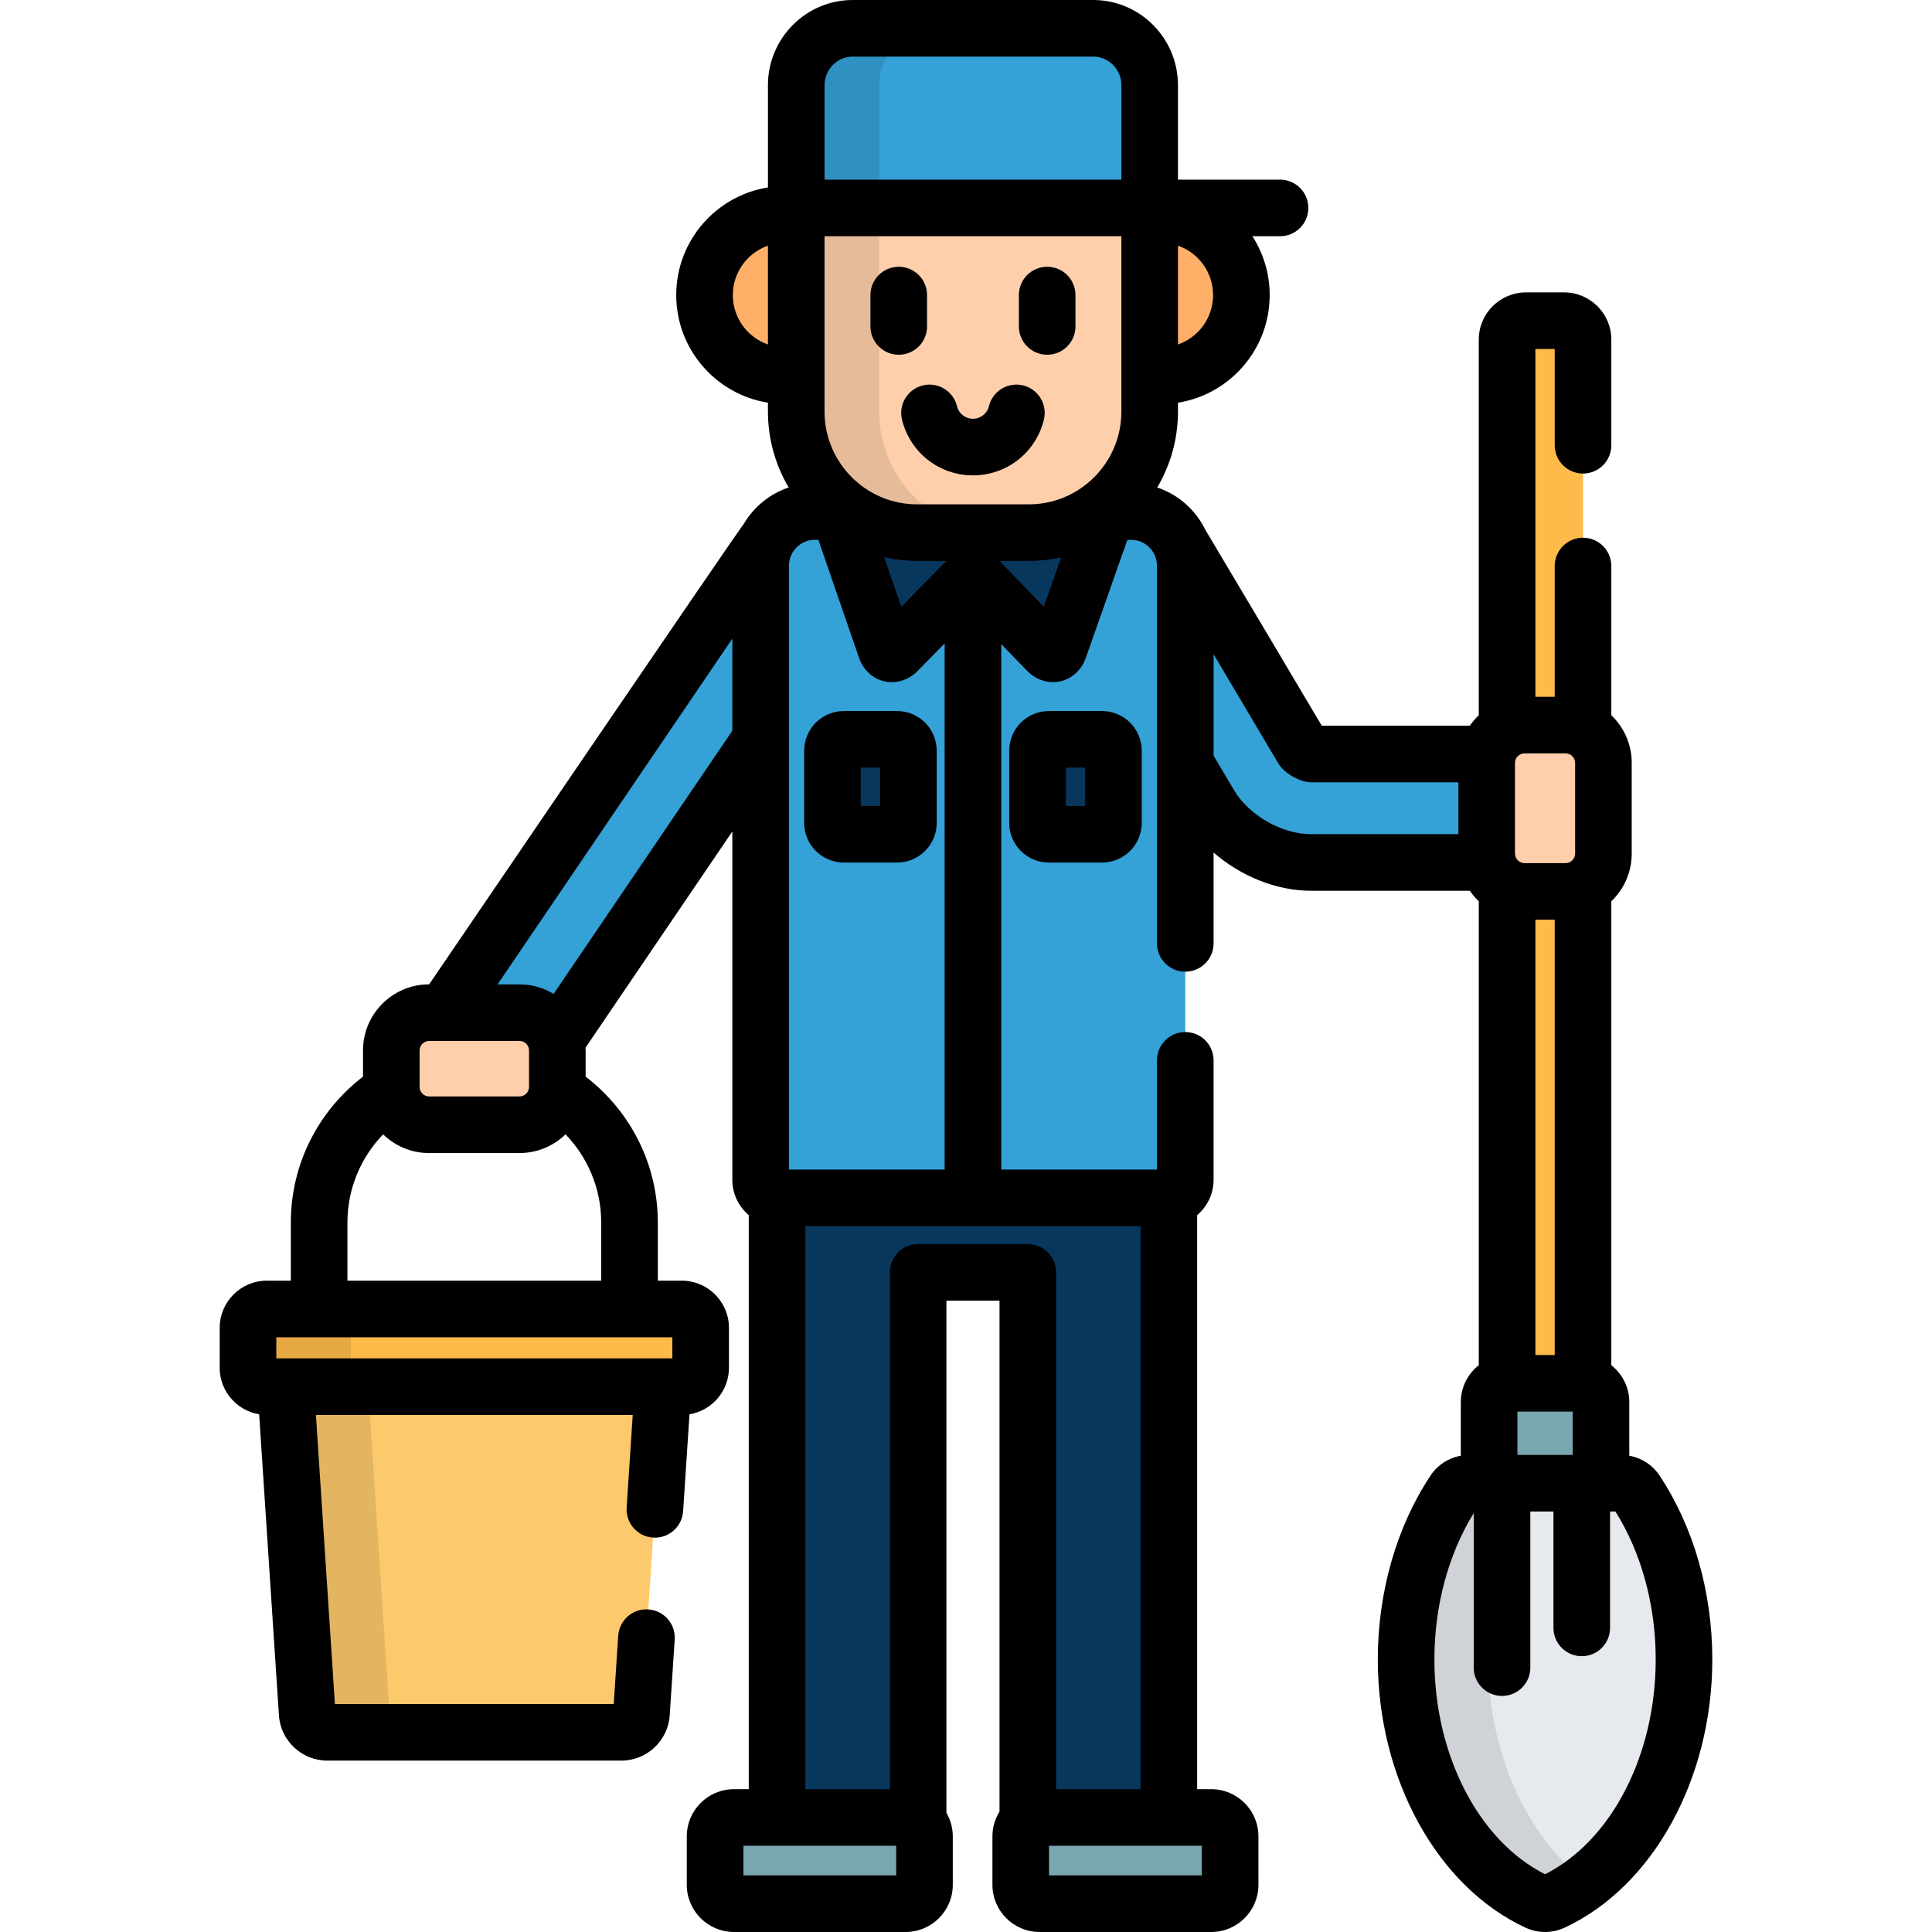 <?xml version="1.0" encoding="iso-8859-1"?>
<!-- Generator: Adobe Illustrator 19.0.0, SVG Export Plug-In . SVG Version: 6.00 Build 0)  -->
<svg version="1.1" id="Capa_1" xmlns="http://www.w3.org/2000/svg" xmlns:xlink="http://www.w3.org/1999/xlink" x="0px" y="0px"
	 viewBox="0 0 512.001 512.001" style="enable-background:new 0 0 512.001 512.001;" xml:space="preserve">
<path style="fill:#FCC96C;" d="M75.713,367.488l5.69,86.606c0.18,2.744,2.578,4.989,5.328,4.989h77.939
	c2.75,0,5.147-2.245,5.328-4.989l5.691-86.606L75.713,367.488L75.713,367.488z"/>
<path style="fill:#34A1D7;" d="M200.529,146.398L117.7,268.367h19.998c4.614,0,8.514,3.172,9.653,7.439l54.225-79.848v-46.025
	c0-2.302,0.561-4.475,1.531-6.408C202.145,144.343,201.274,145.301,200.529,146.398z"/>
<path style="opacity:0.1;enable-background:new    ;" d="M103.225,454.095l-5.69-86.606H75.713l5.69,86.606
	c0.18,2.744,2.578,4.989,5.328,4.989h21.822C105.803,459.084,103.405,456.839,103.225,454.095z"/>
<path style="fill:#FFBB4A;" d="M185.68,362.488c0,2.75-2.25,5-5,5H70.72c-2.75,0-5-2.25-5-5v-10.594c0-2.75,2.25-5,5-5h109.96
	c2.75,0,5,2.25,5,5V362.488z"/>
<g style="opacity:0.1;">
	<path d="M93,362.488v-10.594c0-2.75,2.25-5,5-5H70.72c-2.75,0-5,2.25-5,5v10.594c0,2.75,2.25,5,5,5H98
		C95.25,367.488,93,365.238,93,362.488z"/>
</g>
<path style="fill:#FFCFAB;" d="M147.699,288.068c0,5.5-4.5,10-10,10h-23.997c-5.5,0-10-4.5-10-10v-9.701c0-5.5,4.5-10,10-10h23.997
	c5.5,0,10,4.5,10,10V288.068z"/>
<g>
	<path style="fill:#FFBB4A;" d="M403.988,192.158h10.935c1.655,0,3.215,0.414,4.594,1.133V89.989c0-2.75-2.25-5-5-5h-10.124
		c-2.75,0-5,2.25-5,5v103.302C400.772,192.572,402.333,192.158,403.988,192.158z"/>
	<path style="fill:#FFBB4A;" d="M399.63,366.591h19.651c0.081,0,0.156,0.021,0.236,0.024V235.098
		c-1.378,0.719-2.939,1.133-4.594,1.133h-10.935c-1.655,0-3.216-0.414-4.594-1.133v131.518
		C399.474,366.611,399.549,366.591,399.63,366.591z"/>
</g>
<path style="fill:#78A7AF;" d="M424.281,393.058v-21.467c0-2.75-2.25-5-5-5H399.63c-2.75,0-5,2.25-5,5v21.467H424.281z"/>
<path style="fill:#E6E9ED;" d="M409.456,504.5c-0.686,0-1.373-0.148-2.011-0.444c-20.823-9.666-34.814-35.505-34.814-64.296
	c0-16.369,4.515-32.194,12.714-44.561c0.886-1.338,2.382-2.142,3.983-2.142h40.253c1.602,0,3.097,0.804,3.983,2.142
	c8.199,12.366,12.714,28.191,12.714,44.561c0,28.791-13.99,54.63-34.813,64.296C410.829,504.352,410.143,504.5,409.456,504.5z"/>
<g style="opacity:0.1;">
	<path d="M394.352,439.76c0-16.369,4.515-32.194,12.714-44.561c0.886-1.338,2.382-2.142,3.983-2.142h-21.72
		c-1.602,0-3.098,0.804-3.983,2.142c-8.199,12.366-12.714,28.191-12.714,44.561c0,28.791,13.99,54.63,34.814,64.296
		c0.638,0.296,1.325,0.444,2.011,0.444c0.687,0,1.374-0.148,2.012-0.444c3.111-1.444,6.066-3.257,8.849-5.38
		C404.477,486.595,394.352,464.248,394.352,439.76z"/>
</g>
<path style="fill:#08375E;" d="M309.331,317.448H206.359c-0.147,0-0.286-0.03-0.43-0.044V481.65H240
	c1.272,0,2.424,0.496,3.309,1.285v-145.75h29.071v145.6c0.86-0.697,1.939-1.134,3.125-1.134h34.254V317.404
	C309.616,317.418,309.478,317.448,309.331,317.448z"/>
<g>
	<path style="fill:#78A7AF;" d="M189.506,499.5c0,2.75,2.25,5,5,5H240c2.75,0,5-2.25,5-5v-12.85c0-2.75-2.25-5-5-5h-45.494
		c-2.75,0-5,2.25-5,5V499.5z"/>
	<path style="fill:#78A7AF;" d="M270.506,499.5c0,2.75,2.25,5,5,5H321c2.75,0,5-2.25,5-5v-12.85c0-2.75-2.25-5-5-5h-45.494
		c-2.75,0-5,2.25-5,5V499.5z"/>
</g>
<g>
	<path style="fill:#34A1D7;" d="M393.988,226.23v-24.072c0-0.805,0.107-1.584,0.289-2.335h-46.692
		c-0.678-0.14-1.914-0.846-2.38-1.358l-31.372-52.926c-0.298-0.502-0.623-0.979-0.97-1.431c0.797,1.784,1.25,3.753,1.25,5.825
		v52.378l6.51,10.982c5.246,8.849,16.51,15.271,26.784,15.271h46.87C394.095,227.814,393.988,227.035,393.988,226.23z"/>
	<path style="fill:#34A1D7;" d="M299.766,135.561h-9.041c-5.141,3.527-11.359,5.594-18.061,5.594h-29.641
		c-6.701,0-12.919-2.066-18.061-5.594h-9.04c-7.891,0-14.347,6.468-14.347,14.373v162.725c0,2.635,2.151,4.79,4.782,4.79h102.972
		c2.631,0,4.782-2.155,4.782-4.79V149.934C314.113,142.028,307.657,135.561,299.766,135.561z"/>
</g>
<path style="fill:#FFCFAB;" d="M403.988,236.23c-5.5,0-10-4.5-10-10v-24.072c0-5.5,4.5-10,10-10h10.935c5.5,0,10,4.5,10,10v24.072
	c0,5.5-4.5,10-10,10H403.988z"/>
<path style="fill:#08375E;" d="M290.693,135.584c-5.135,3.514-11.341,5.57-18.029,5.57h-29.641c-6.687,0-12.893-2.057-18.028-5.57
	c-1.496,0.119-2.301,1.331-1.79,2.813l11.529,33.473c0.538,1.56,1.923,1.873,3.079,0.695l17.928-18.248
	c1.156-1.178,3.042-1.171,4.19,0.014l17.649,18.221c1.148,1.185,2.536,0.881,3.085-0.676l11.797-33.484
	C292.984,136.912,292.188,135.702,290.693,135.584z"/>
<g>
	<path style="fill:#FFAF68;" d="M211.013,57.043c-0.971-0.135-1.956-0.229-2.964-0.229c-11.786,0-21.341,9.572-21.341,21.382
		c0,11.809,9.555,21.382,21.341,21.382c1.008,0,1.993-0.095,2.964-0.229V57.043z"/>
	<path style="fill:#FFAF68;" d="M307.641,56.813c-1.009,0-1.993,0.095-2.964,0.229v42.305c0.971,0.135,1.956,0.229,2.964,0.229
		c11.786,0,21.341-9.573,21.341-21.382C328.981,66.386,319.427,56.813,307.641,56.813z"/>
</g>
<path style="fill:#34A1D7;" d="M304.676,22.589c0-8.299-6.734-15.089-14.966-15.089h-63.731c-8.231,0-14.966,6.79-14.966,15.089
	v32.516h93.663V22.589z"/>
<path style="fill:#FFCFAB;" d="M211.013,109.08c0,17.715,14.332,32.074,32.011,32.074h29.641c17.68,0,32.012-14.359,32.012-32.074
	V55.104h-93.663v53.976H211.013z"/>
<path style="opacity:0.1;enable-background:new    ;" d="M233,109.08V55.104h-21.987v53.976c0,17.715,14.332,32.074,32.011,32.074
	h21.987C247.332,141.154,233,126.795,233,109.08z"/>
<g>
	<path style="fill:#08375E;" d="M295.073,218.085c0,1.649-1.35,3-3,3H277.95c-1.65,0-3-1.351-3-3v-19.149c0-1.649,1.35-3,3-3h14.124
		c1.65,0,3,1.351,3,3L295.073,218.085L295.073,218.085z"/>
	<path style="fill:#08375E;" d="M240.74,218.085c0,1.649-1.35,3-3,3h-14.124c-1.65,0-3-1.351-3-3v-19.149c0-1.649,1.35-3,3-3h14.124
		c1.65,0,3,1.351,3,3V218.085z"/>
</g>
<g style="opacity:0.1;">
	<path d="M247.966,7.5h-21.987c-8.231,0-14.966,6.79-14.966,15.089v32.516H233V22.589C233,14.29,239.734,7.5,247.966,7.5z"/>
</g>
<path d="M439.818,391.058c-1.868-2.821-4.779-4.688-8.037-5.279v-14.188c0-3.972-1.868-7.509-4.764-9.8V238.849
	c3.324-3.187,5.406-7.66,5.406-12.618v-24.072c0-4.958-2.082-9.432-5.406-12.618V150c0-4.143-3.358-7.5-7.5-7.5
	c-4.142,0-7.5,3.357-7.5,7.5v34.658h-5.124V92.489h5.124v25.508c0,4.143,3.358,7.5,7.5,7.5c4.142,0,7.5-3.357,7.5-7.5V89.989
	c0-6.893-5.607-12.5-12.5-12.5h-10.124c-6.893,0-12.5,5.607-12.5,12.5v99.551c-0.881,0.845-1.68,1.773-2.37,2.783h-39.241
	c0,0-30.569-51.518-30.875-51.956c-2.557-5.24-7.146-9.309-12.732-11.179c3.489-5.898,5.5-12.771,5.5-20.108v-2.363
	c13.755-2.185,24.305-14.141,24.305-28.521c0-5.74-1.688-11.09-4.582-15.591h7.327c4.142,0,7.5-3.357,7.5-7.5s-3.358-7.5-7.5-7.5
	h-27.05v-2.669V22.589C312.176,10.134,302.098,0,289.71,0h-63.731c-12.388,0-22.466,10.134-22.466,22.589v22.347v4.738
	c-13.755,2.186-24.305,14.141-24.305,28.521c0,14.381,10.55,26.336,24.305,28.521v2.363c0,7.338,2.011,14.211,5.5,20.108
	c-5.06,1.694-9.299,5.192-11.953,9.731c-1.008,0.993-83.333,121.947-83.333,121.947h-0.026c-9.649,0-17.5,7.851-17.5,17.5v6.957
	c-11.617,8.905-19.129,22.918-19.129,38.667v15.403H70.72c-6.893,0-12.5,5.608-12.5,12.5v10.594c0,6.195,4.535,11.338,10.457,12.318
	l5.242,79.779c0.442,6.728,6.069,11.998,12.812,11.998h77.939c6.742,0,12.37-5.271,12.812-11.997l1.321-20.098
	c0.271-4.134-2.859-7.704-6.992-7.976c-4.128-0.285-7.704,2.857-7.976,6.991l-1.188,18.079H88.754l-5.032-76.596h83.957
	l-1.611,24.52c-0.271,4.134,2.859,7.704,6.992,7.976c4.125,0.291,7.704-2.859,7.975-6.991l1.688-25.686
	c5.921-0.98,10.457-6.123,10.457-12.318v-10.594c0-6.892-5.607-12.5-12.5-12.5h-6.351v-15.403c0-15.749-7.513-29.763-19.13-38.667
	v-6.957c0-0.24-0.026-0.474-0.036-0.711l38.914-57.304v92.306c0,3.753,1.694,7.113,4.352,9.369V474.15h-3.923
	c-6.893,0-12.5,5.607-12.5,12.5v12.85c0,6.893,5.607,12.5,12.5,12.5H240c6.893,0,12.5-5.607,12.5-12.5v-12.85
	c0-2.277-0.622-4.408-1.691-6.25V344.685h14.071V480.1c-1.181,1.907-1.875,4.146-1.875,6.551v12.85c0,6.893,5.607,12.5,12.5,12.5
	H321c6.893,0,12.5-5.607,12.5-12.5v-12.85c0-6.893-5.607-12.5-12.5-12.5h-3.74V322.027c2.658-2.256,4.352-5.616,4.352-9.369V281
	c0-4.143-3.358-7.5-7.5-7.5c-4.142,0-7.5,3.357-7.5,7.5v28.948h-41.268V170.697l6.852,7.073c1.877,1.937,4.309,3.003,6.849,3.003
	h0.001c3.911,0,7.324-2.515,8.695-6.406l11.03-31.307h0.996c3.775,0,6.847,3.083,6.847,6.873v100.072c0,4.143,3.358,7.5,7.5,7.5
	c4.142,0,7.5-3.357,7.5-7.5V225.93c7.127,6.227,16.632,10.135,25.794,10.135h42.117c0.69,1.011,1.489,1.939,2.37,2.783V361.79
	c-2.896,2.291-4.764,5.828-4.764,9.8v14.188c-3.259,0.591-6.17,2.458-8.036,5.276c-9.004,13.581-13.963,30.878-13.963,48.705
	c0,31.655,15.735,60.228,39.157,71.1c1.609,0.746,3.396,1.141,5.168,1.141c1.796,0,3.535-0.384,5.169-1.142
	c23.42-10.872,39.155-39.444,39.155-71.099C453.78,421.933,448.821,404.635,439.818,391.058z M417.424,202.158v24.072
	c0,1.355-1.145,2.5-2.5,2.5h-10.935c-1.355,0-2.5-1.145-2.5-2.5v-24.072c0-1.355,1.145-2.5,2.5-2.5h10.935
	C416.279,199.658,417.424,200.803,417.424,202.158z M412.018,243.73v115.36h-5.124V243.73H412.018z M402.13,374.091h14.651v11.467
	H402.13V374.091z M297.176,62.604v46.476c0,13.55-10.996,24.574-24.512,24.574h-29.641c-13.515,0-24.511-11.024-24.511-24.574
	V62.604H297.176z M209.077,309.948V149.934c0-3.79,3.071-6.873,6.847-6.873h0.957l10.765,31.253
	c1.354,3.927,4.773,6.465,8.711,6.465c2.518,0,4.938-1.052,6.809-2.958l7.18-7.309v139.437h-41.269V309.948z M238.856,160.803
	l-4.521-13.124c2.798,0.632,5.703,0.976,8.688,0.976h7.809c-0.147,0.135-0.299,0.263-0.44,0.406L238.856,160.803z M312.176,91.296
	V65.095c5.408,1.89,9.305,7.041,9.305,13.101S317.584,89.406,312.176,91.296z M218.513,22.589c0-4.185,3.349-7.589,7.466-7.589
	h63.731c4.117,0,7.466,3.404,7.466,7.589v25.016h-78.663V22.589z M194.208,78.195c0-6.06,3.898-11.211,9.305-13.101v26.201
	C198.105,89.406,194.208,84.255,194.208,78.195z M111.201,278.367c0-1.355,1.145-2.5,2.5-2.5h23.997c1.355,0,2.5,1.145,2.5,2.5
	v9.701c0,1.355-1.145,2.5-2.5,2.5h-23.997c-1.355,0-2.5-1.145-2.5-2.5V278.367z M178.18,359.988H73.22v-5.594h104.96V359.988z
	 M159.329,339.395H92.072v-15.403c0-9.076,3.612-17.314,9.456-23.376c3.153,3.06,7.443,4.953,12.173,4.953h23.997
	c4.73,0,9.02-1.895,12.173-4.953c5.845,6.063,9.458,14.3,9.458,23.376L159.329,339.395L159.329,339.395z M146.714,263.397
	c-2.637-1.594-5.715-2.529-9.015-2.529h-5.839l62.217-91.619v24.404L146.714,263.397z M237.5,497h-40.494v-7.85H237.5V497z
	 M318.5,489.15V497h-40.494v-7.85H318.5z M302.26,324.948V474.15h-22.38V337.185c0-4.143-3.358-7.5-7.5-7.5h-29.071
	c-4.142,0-7.5,3.357-7.5,7.5V474.15h-22.38V324.948H302.26z M276.623,160.781l-11.305-11.671c-0.156-0.161-0.324-0.307-0.489-0.456
	h7.836c2.941,0,5.805-0.334,8.564-0.947L276.623,160.781z M327.074,209.47l-5.461-9.214v-26.883l17.14,28.916
	c0.259,0.437,0.562,0.847,0.903,1.223c1.54,1.692,4.178,3.196,6.416,3.657c0.497,0.103,1.004,0.154,1.513,0.154h38.904v13.742
	h-39.082C339.734,221.065,330.993,216.08,327.074,209.47z M409.456,496.697c-17.591-8.882-29.325-31.557-29.325-56.938
	c0-14.191,3.693-27.869,10.424-38.774v40.955c0,4.143,3.358,7.5,7.5,7.5c4.142,0,7.5-3.357,7.5-7.5v-41.383h6.127v30.852
	c0,4.143,3.358,7.5,7.5,7.5c4.142,0,7.5-3.357,7.5-7.5v-30.852h1.417c6.896,10.969,10.681,24.826,10.681,39.202
	C438.78,465.142,427.045,487.818,409.456,496.697z"/>
<path d="M238.177,94.011c4.142,0,7.5-3.357,7.5-7.5v-8.315c0-4.143-3.358-7.5-7.5-7.5s-7.5,3.357-7.5,7.5v8.315
	C230.677,90.653,234.035,94.011,238.177,94.011z"/>
<path d="M277.512,94.011c4.142,0,7.5-3.357,7.5-7.5v-8.315c0-4.143-3.358-7.5-7.5-7.5c-4.142,0-7.5,3.357-7.5,7.5v8.315
	C270.012,90.653,273.37,94.011,277.512,94.011z"/>
<path d="M292.073,188.436H277.95c-5.79,0-10.5,4.71-10.5,10.5v19.149c0,5.79,4.71,10.5,10.5,10.5h14.124c5.79,0,10.5-4.71,10.5-10.5
	v-19.149C302.573,193.146,297.863,188.436,292.073,188.436z M287.573,213.585h-5.124v-10.149h5.124V213.585z"/>
<path d="M237.74,188.436h-14.124c-5.789,0-10.5,4.71-10.5,10.5v19.149c0,5.79,4.711,10.5,10.5,10.5h14.124
	c5.79,0,10.5-4.71,10.5-10.5v-19.149C248.24,193.146,243.529,188.436,237.74,188.436z M233.24,213.585h-5.124v-10.149h5.124V213.585
	z"/>
<path d="M239.039,111.188c2.104,8.709,9.837,14.791,18.806,14.791c8.97,0,16.704-6.084,18.806-14.795
	c0.972-4.026-1.504-8.079-5.531-9.051c-4.025-0.968-8.078,1.505-9.05,5.531c-0.471,1.951-2.208,3.314-4.225,3.314
	c-2.017,0-3.754-1.362-4.226-3.314c-0.973-4.024-5.023-6.507-9.051-5.528C240.542,103.108,238.066,107.161,239.039,111.188z"/>
<g>
</g>
<g>
</g>
<g>
</g>
<g>
</g>
<g>
</g>
<g>
</g>
<g>
</g>
<g>
</g>
<g>
</g>
<g>
</g>
<g>
</g>
<g>
</g>
<g>
</g>
<g>
</g>
<g>
</g>
</svg>
